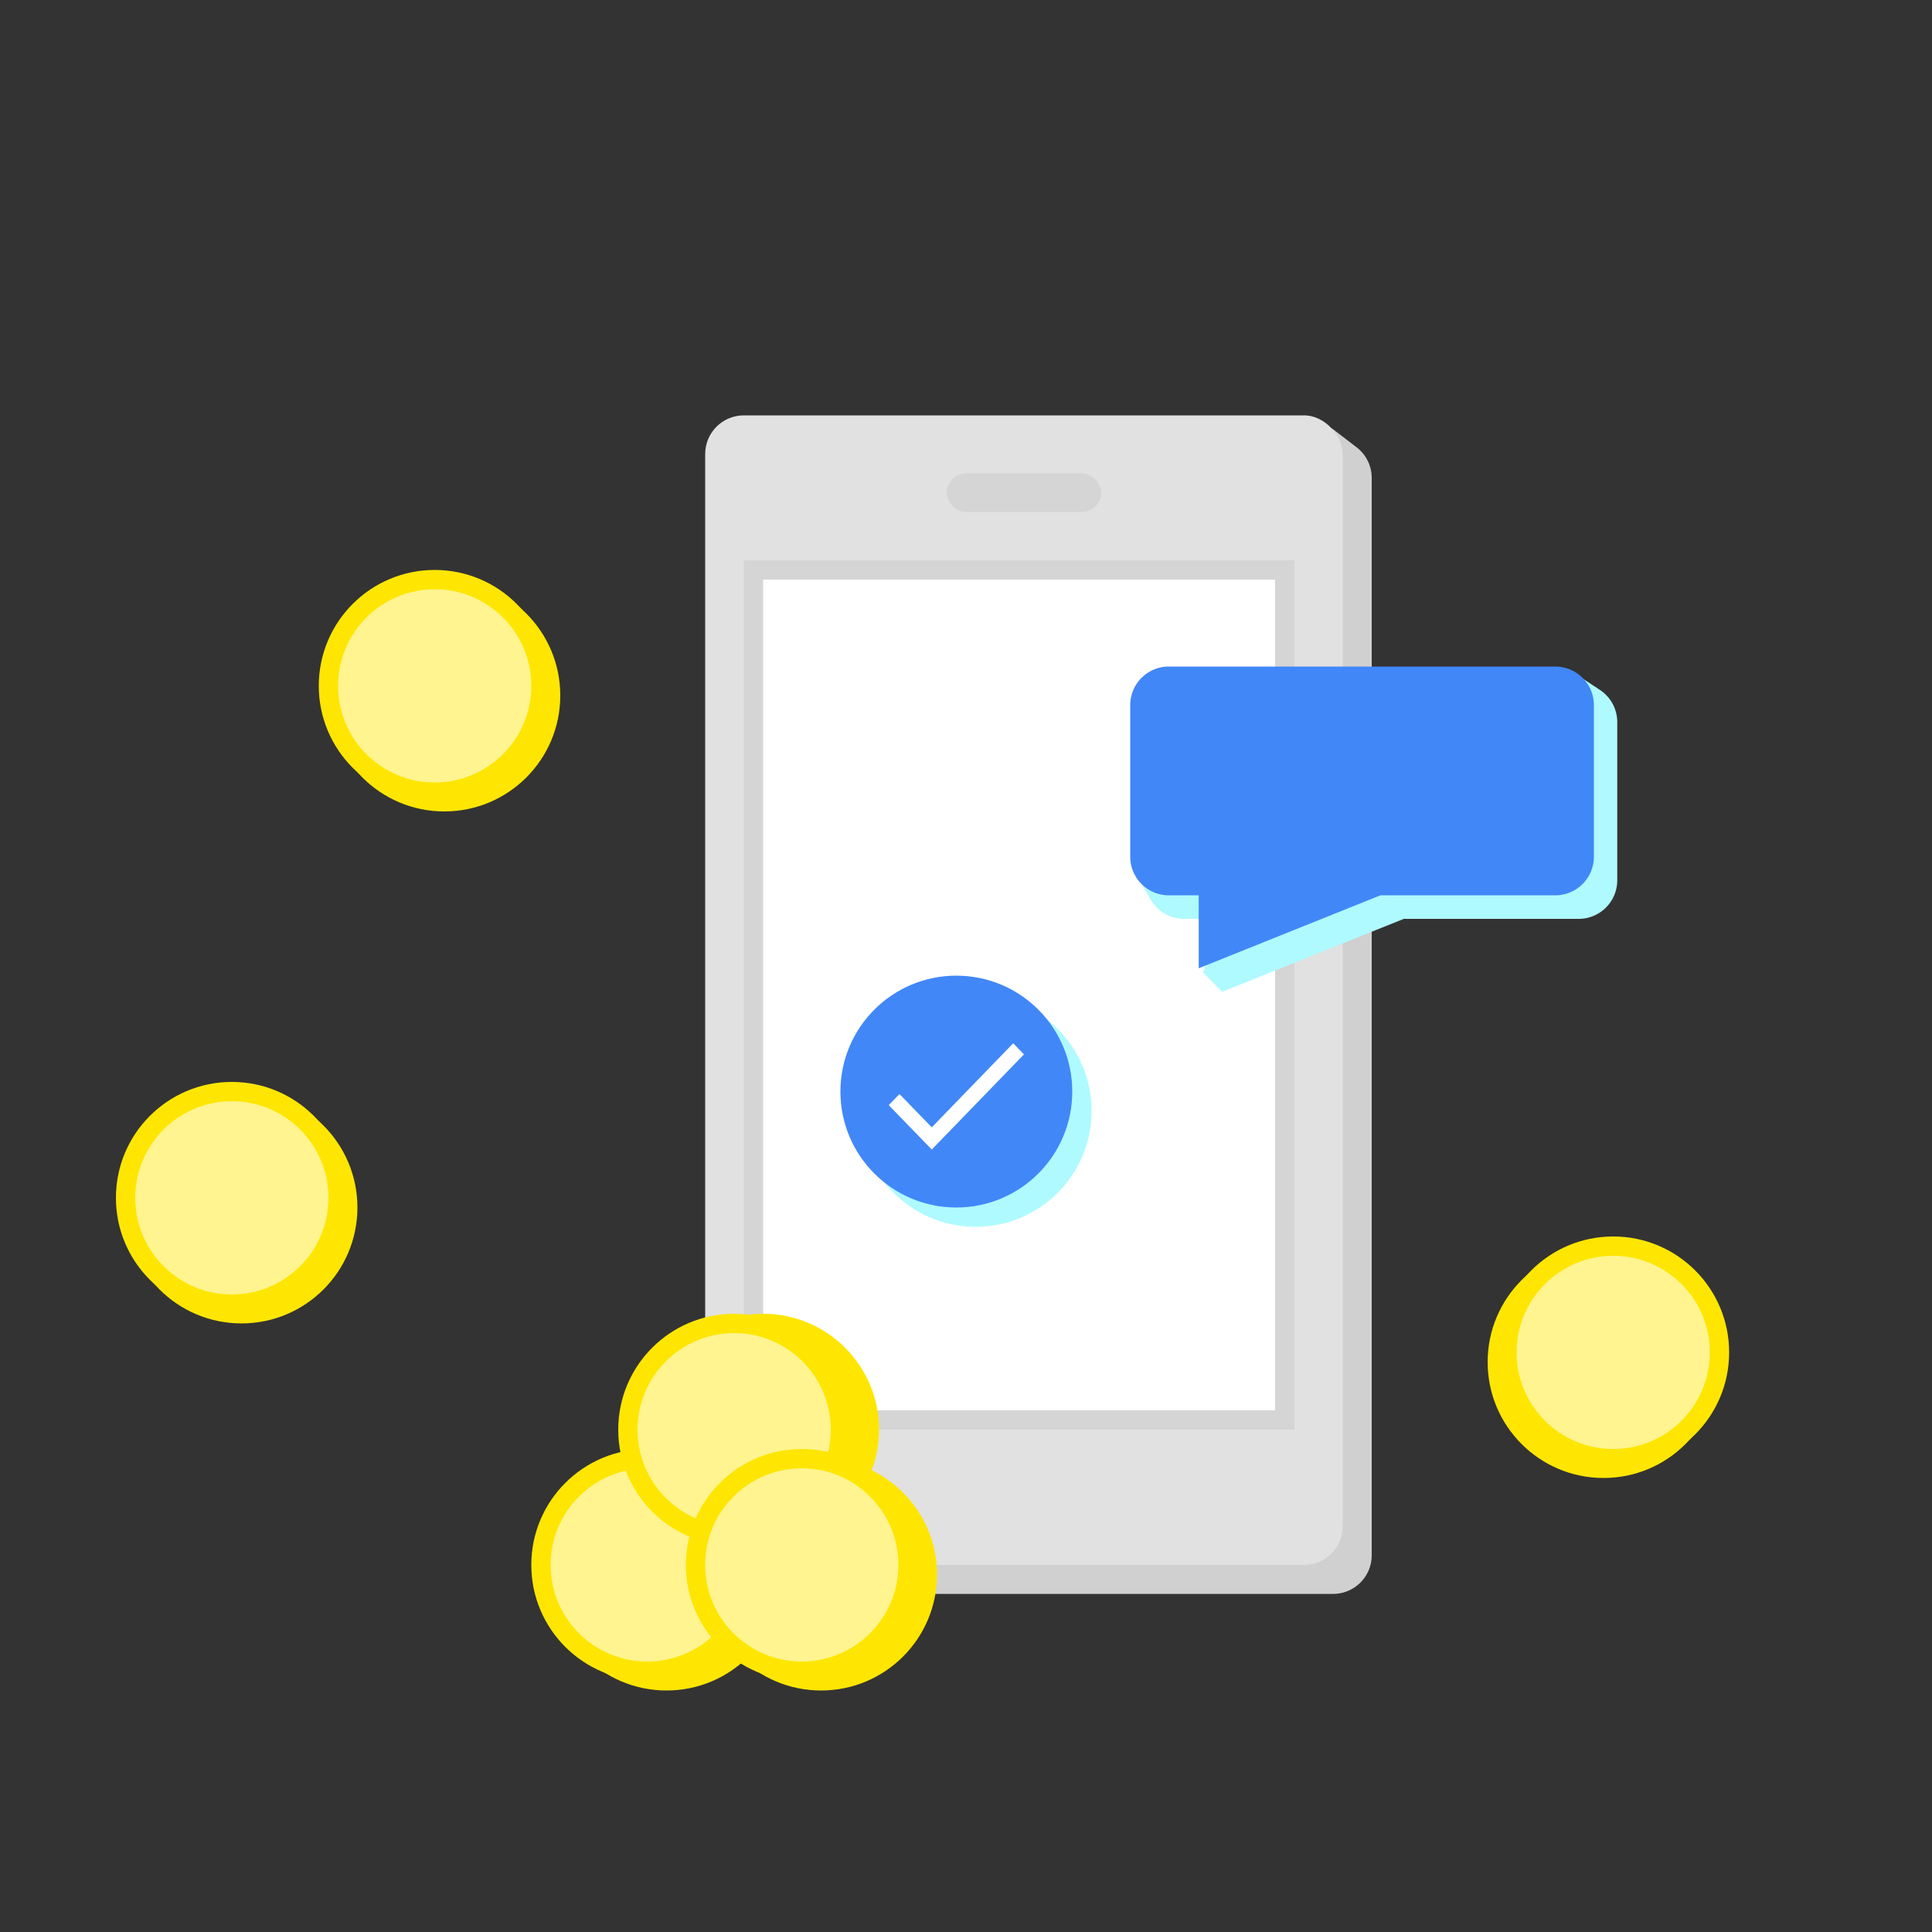 <svg xmlns="http://www.w3.org/2000/svg" width="200" height="200" viewBox="0 0 200 200">
    <rect x="0" y="0" width="200" height="200" fill="#333333" stroke="none"/>
    <g fill="none" fill-rule="evenodd">
        <g transform="translate(73 43)">
            <path fill="#D0D0D0" d="M6.831 2.9l58.083-1.528 2.518 1.93A4 4 0 0 1 69 6.476V118a4 4 0 0 1-4 4H6.957a4 4 0 0 1-2.822-1.166l-3.03-3.017L2.937 6.832A4 4 0 0 1 6.83 2.899z"/>
            <rect width="66" height="119" fill="#E1E1E1" rx="4"/>
            <path fill="#FFF" stroke="#D5D5D5" stroke-width="2" d="M5 16h55v88H5z"/>
            <rect width="16" height="4" x="25" y="6" fill="#D5D5D5" rx="2"/>
        </g>
        <path fill="#AFFAFF" d="M123.02 71.321L163.47 70l2.15 1.418a4 4 0 0 1 1.799 3.34v16.364a4 4 0 0 1-4 4h-18.104l-18.805 7.552-1.967-2.006 1.967-5.546h-3.931a4 4 0 0 1-3.469-2.007L118 91.182l1.16-16.15a4 4 0 0 1 3.86-3.71z"/>
        <path fill="#4187F7" d="M121 69h40a4 4 0 0 1 4 4v15.684a4 4 0 0 1-4 4h-18.104l-18.804 7.551v-7.551H121a4 4 0 0 1-4-4V73a4 4 0 0 1 4-4z"/>
        <g transform="translate(154 128)">
            <circle cx="12" cy="13" r="12" fill="#FEE602"/>
            <circle cx="13" cy="12" r="11" fill="#FFF490" stroke="#FEE602" stroke-width="2"/>
        </g>
        <g transform="translate(12 112)">
            <circle cx="13" cy="13" r="12" fill="#FEE602"/>
            <circle cx="12" cy="12" r="11" fill="#FFF490" stroke="#FEE602" stroke-width="2"/>
        </g>
        <g transform="translate(33 59)">
            <circle cx="13" cy="13" r="12" fill="#FEE602"/>
            <circle cx="12" cy="12" r="11" fill="#FFF490" stroke="#FEE602" stroke-width="2"/>
        </g>
        <g transform="translate(87 101)">
            <circle cx="14" cy="14" r="12" fill="#AFFAFF"/>
            <circle cx="12" cy="12" r="12" fill="#4187F7"/>
            <path fill="#FFF" d="M9.455 15.701l-3.341-3.447L5 13.403 9.455 18 19 8.15 17.886 7z"/>
        </g>
        <g transform="translate(55 136)">
            <circle cx="30" cy="27" r="12" fill="#FEE602"/>
            <circle cx="24" cy="12" r="12" fill="#FEE602"/>
            <circle cx="14" cy="27" r="12" fill="#FEE602"/>
            <circle cx="12" cy="26" r="11" fill="#FFF490" stroke="#FEE602" stroke-width="2"/>
            <circle cx="21" cy="12" r="11" fill="#FFF490" stroke="#FEE602" stroke-width="2"/>
            <circle cx="28" cy="26" r="11" fill="#FFF490" stroke="#FEE602" stroke-width="2"/>
        </g>
    </g>
</svg>
